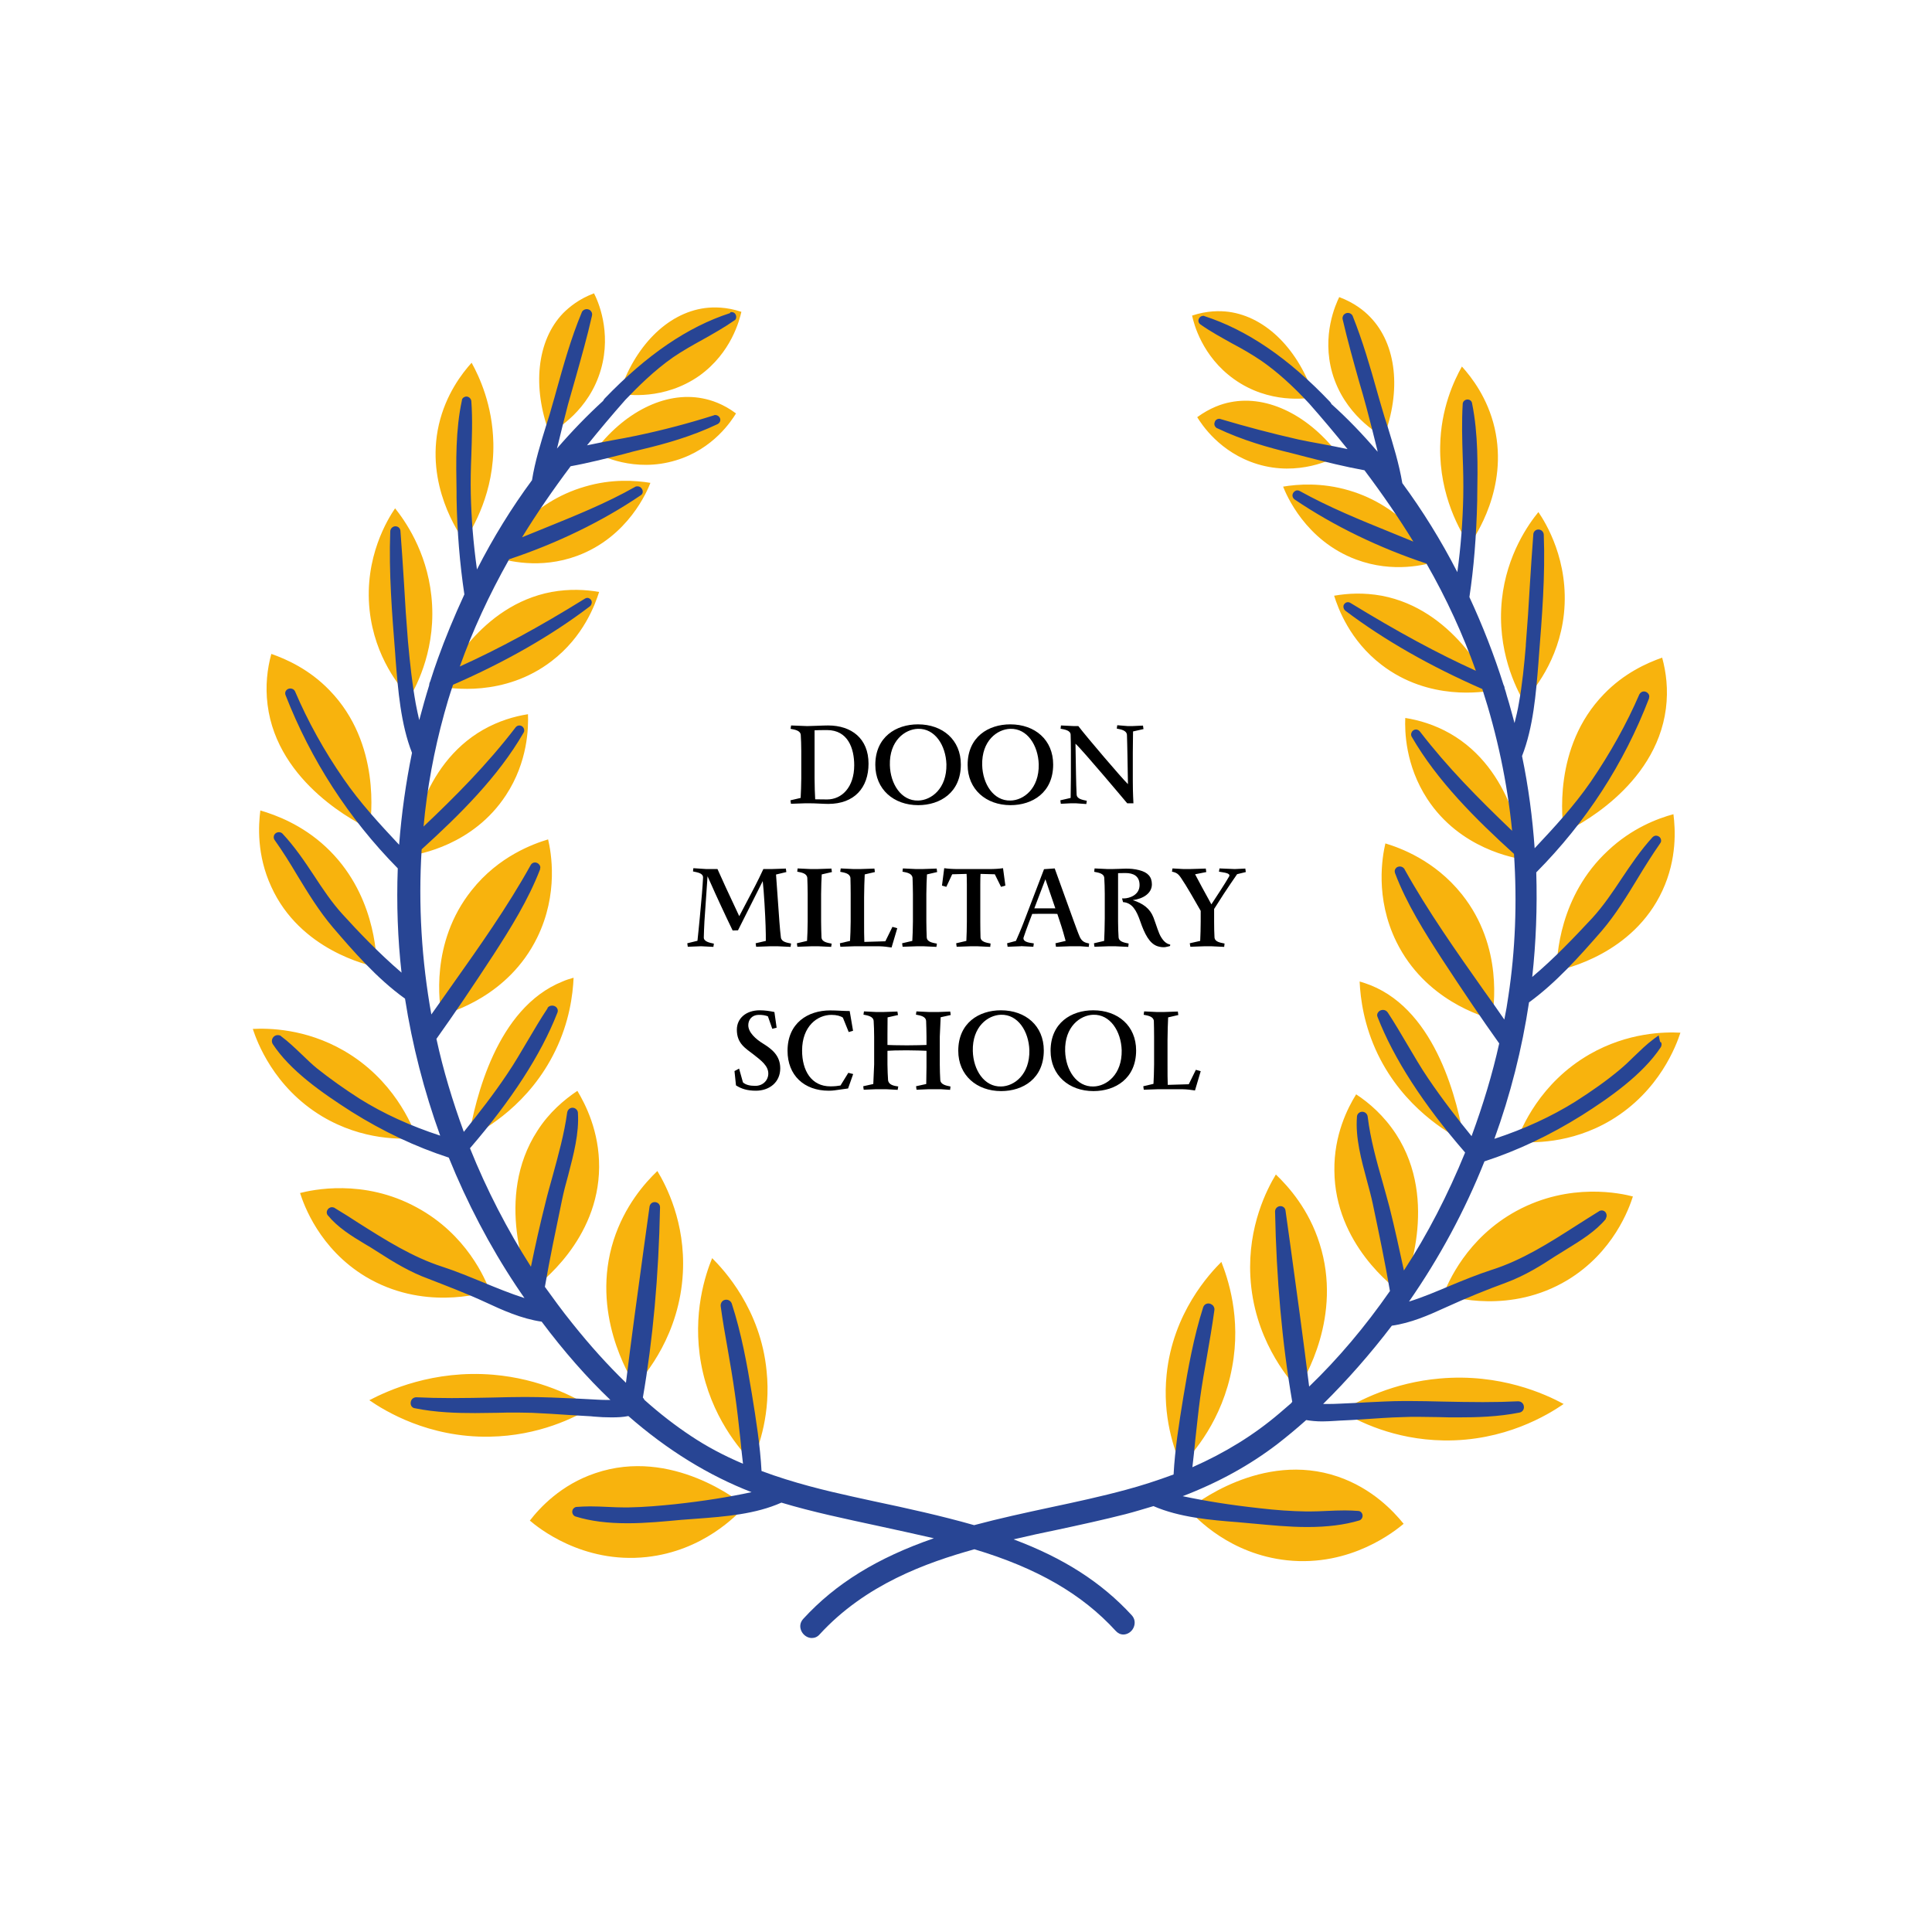 <svg xmlns="http://www.w3.org/2000/svg" xmlns:xlink="http://www.w3.org/1999/xlink" width="500" zoomAndPan="magnify" viewBox="0 0 375 375" height="500" preserveAspectRatio="xMidYMid meet" version="1.0"><defs><g/><clipPath id="75c1b169e8"><path d="M 49.07 56.934 L 326.168 56.934 L 326.168 303.055 L 49.07 303.055 Z M 49.07 56.934 " clip-rule="nonzero"/></clipPath><clipPath id="2b145f2fab"><path d="M 52.719 60 L 322.625 60 L 322.625 317.934 L 52.719 317.934 Z M 52.719 60 " clip-rule="nonzero"/></clipPath></defs><g clip-path="url(#75c1b169e8)"><path fill="#f8b30d" d="M 237.066 244.934 C 234.828 247.172 227.637 254.82 226.438 266.836 C 225.605 274.957 227.898 281.355 229.254 284.477 C 231.543 282.137 237.277 275.684 239.152 265.383 C 240.977 255.703 238.266 248.004 237.066 244.934 Z M 259.68 286.609 C 244.883 281.562 231.648 292.18 230.66 292.961 C 232.168 294.676 238.734 301.648 249.781 302.848 C 262.285 304.199 270.938 297.016 272.445 295.77 C 270.465 293.324 266.352 288.902 259.68 286.609 Z M 279.48 267.566 C 270.414 268.348 263.746 271.832 260.359 273.914 C 263.539 275.84 270.574 279.43 280.16 279.586 C 292.039 279.797 300.48 274.594 303.504 272.512 C 299.957 270.586 291.152 266.527 279.48 267.566 Z M 247.645 227.969 C 245.977 230.727 242.176 237.961 242.695 247.742 C 243.32 259.66 249.887 267.41 251.918 269.648 C 253.168 267.672 260.621 255.496 256.137 241.395 C 254.055 234.734 250.094 230.312 247.645 227.969 Z M 294.332 235.047 C 284.691 240.301 281.043 248.992 280.16 251.281 C 281.93 251.855 293.238 255.078 304.23 248.473 C 313.191 243.059 316.215 234.527 316.945 232.234 C 314.758 231.664 304.754 229.375 294.332 235.047 Z M 272.031 250.969 C 272.863 248.992 279.43 233.172 270.988 220.164 C 268.645 216.574 265.777 214.078 263.227 212.41 C 261.609 215.012 258.898 220.27 259.004 227.242 C 259.109 241.445 270.574 249.98 272.031 250.969 Z M 308.504 204.656 C 298.863 210.227 295.27 219.02 294.332 221.621 C 297.094 221.828 304.805 222.141 312.727 217.406 C 322.156 211.734 325.387 202.836 326.168 200.445 C 323.199 200.289 316.008 200.34 308.504 204.656 Z M 266.039 191.234 C 265.363 190.973 264.633 190.715 263.902 190.504 C 264.059 193.887 264.734 199.039 267.445 204.656 C 272.445 214.961 280.992 219.902 284.223 221.57 C 282.973 214.078 278.91 196.387 266.039 191.234 Z M 302.148 188.422 C 303.812 188.059 316.996 185.145 322.676 172.867 C 325.543 166.672 325.176 160.898 324.812 158.035 C 321.738 158.867 316.738 160.742 312.102 165.113 C 302.617 173.906 302.148 185.82 302.148 188.422 Z M 283.754 173.594 C 278.438 166.934 271.664 164.543 268.902 163.707 C 268.332 166.152 266.82 174.219 271.039 182.805 C 276.617 194.148 287.816 197.32 289.59 197.789 C 289.902 195.762 291.883 183.793 283.754 173.594 Z M 303.555 161.574 C 305.484 160.688 321.375 152.883 323.352 137.535 C 323.824 133.84 323.406 130.512 322.625 127.648 C 319.656 128.688 315.227 130.668 311.316 134.727 C 301.316 145.027 303.242 159.441 303.555 161.574 Z M 281.461 142.375 C 278.438 140.656 275.418 139.773 272.762 139.355 C 272.656 141.906 272.762 148.516 277.031 155.07 C 283.391 164.801 294.02 166.57 295.789 166.828 C 295.531 164.438 293.652 149.348 281.461 142.375 Z M 268.176 129.055 C 277.398 136.129 287.977 134.309 289.746 133.996 C 288.703 131.863 281.984 118.23 268.176 115.629 C 264.734 115.004 261.609 115.16 258.953 115.629 C 259.734 118.074 261.977 124.32 268.176 129.055 Z M 303.555 119.168 C 304.648 108.867 299.957 101.371 298.602 99.395 C 296.73 101.684 292.457 107.617 291.52 116.355 C 290.477 126.297 294.332 133.684 295.738 136.129 C 297.512 134.207 302.562 128.324 303.555 119.168 Z M 249.051 94.453 C 249.625 95.906 253.324 104.91 263.227 108.605 C 270.465 111.309 276.875 109.594 278.961 108.918 C 277.656 106.68 272.344 98.25 261.816 95.18 C 256.504 93.617 251.867 93.984 249.051 94.453 Z M 290.113 83.109 C 288.758 77.23 285.629 73.223 283.754 71.141 C 282.242 73.848 279.637 79.309 279.535 86.699 C 279.379 96.324 283.492 103.246 285.211 105.793 C 286.309 104.129 292.77 94.816 290.113 83.109 Z M 238.84 78.062 C 237.172 78.371 234.879 79.152 232.379 80.973 C 233.211 82.328 236.754 87.844 244.051 90.082 C 252.074 92.527 258.691 89.094 259.941 88.414 C 254.262 80.816 246.188 76.605 238.84 78.062 Z M 268.594 84.828 C 271.98 75.926 271.145 66.875 265.934 61.516 C 264.789 60.316 262.859 58.758 259.941 57.664 C 259.266 59.07 256.504 65.055 258.59 72.391 C 260.934 80.453 267.395 84.148 268.594 84.828 Z M 239.516 73.586 C 246.344 78.477 253.688 77.332 255.094 77.125 C 252.18 68.07 245.875 61.516 238.473 60.523 C 236.809 60.316 234.359 60.266 231.387 61.254 C 231.699 62.762 233.316 69.164 239.516 73.586 Z M 138.227 244.203 C 136.973 247.273 134.316 254.977 136.086 264.707 C 137.965 274.957 143.695 281.461 145.988 283.801 C 147.344 280.68 149.637 274.277 148.801 266.164 C 147.656 254.09 140.465 246.441 138.227 244.203 Z M 115.559 285.938 C 108.891 288.172 104.77 292.648 102.844 295.145 C 104.305 296.395 113.004 303.574 125.508 302.219 C 136.504 301.027 143.07 294.051 144.633 292.336 C 143.59 291.449 130.41 280.887 115.559 285.938 Z M 95.758 266.836 C 84.086 265.852 75.281 269.91 71.684 271.781 C 74.707 273.863 83.148 279.066 95.027 278.859 C 104.617 278.703 111.652 275.113 114.828 273.188 C 111.496 271.105 104.824 267.617 95.758 266.836 Z M 119.102 240.719 C 114.621 254.82 122.07 266.996 123.32 268.973 C 125.352 266.785 131.918 258.98 132.543 247.066 C 133.066 237.285 129.262 230.051 127.594 227.293 C 125.145 229.633 121.238 234.059 119.102 240.719 Z M 95.082 250.605 C 94.195 248.262 90.598 239.625 80.91 234.371 C 70.539 228.699 60.48 230.988 58.242 231.562 C 58.973 233.848 61.992 242.383 70.957 247.793 C 82 254.402 93.258 251.125 95.082 250.605 Z M 116.289 226.566 C 116.34 219.594 113.629 214.336 112.066 211.734 C 109.516 213.453 106.594 215.898 104.305 219.488 C 95.863 232.496 102.426 248.316 103.262 250.293 C 104.668 249.254 116.184 240.719 116.289 226.566 Z M 80.91 220.895 C 79.969 218.344 76.375 209.496 66.734 203.93 C 59.23 199.609 52.043 199.559 49.07 199.715 C 49.852 202.109 53.082 211.008 62.516 216.68 C 70.434 221.414 78.148 221.152 80.91 220.895 Z M 107.793 203.93 C 110.504 198.363 111.18 193.16 111.336 189.777 C 110.609 189.984 109.879 190.195 109.199 190.504 C 96.332 195.656 92.266 213.348 90.965 220.84 C 94.246 219.176 102.793 214.285 107.793 203.93 Z M 73.145 187.695 C 73.094 185.145 72.676 173.176 63.242 164.383 C 58.605 160.066 53.555 158.195 50.531 157.309 C 50.168 160.168 49.801 165.945 52.664 172.137 C 58.242 184.418 71.477 187.383 73.145 187.695 Z M 104.25 182.023 C 108.473 173.438 106.961 165.371 106.387 162.926 C 103.625 163.762 96.801 166.152 91.539 172.812 C 83.406 183.012 85.336 195.031 85.703 197.008 C 87.473 196.543 98.676 193.367 104.25 182.023 Z M 71.738 160.848 C 72.051 158.766 73.977 144.301 63.973 133.996 C 60.066 129.938 55.637 127.961 52.664 126.922 C 51.883 129.781 51.469 133.113 51.938 136.809 C 53.863 152.156 69.758 159.961 71.738 160.848 Z M 98.207 154.34 C 102.48 147.836 102.582 141.176 102.48 138.629 C 99.82 139.043 96.801 139.93 93.777 141.645 C 81.586 148.617 79.711 163.707 79.449 166.102 C 81.273 165.844 91.852 164.07 98.207 154.34 Z M 107.066 114.898 C 93.203 117.5 86.484 131.137 85.492 133.27 C 87.266 133.582 97.844 135.402 107.066 128.324 C 113.266 123.59 115.504 117.348 116.289 114.898 C 113.684 114.434 110.504 114.277 107.066 114.898 Z M 79.5 135.402 C 80.961 132.957 84.816 125.516 83.723 115.629 C 82.785 106.887 78.512 100.957 76.688 98.664 C 75.332 100.645 70.641 108.137 71.738 118.438 C 72.727 127.648 77.73 133.527 79.5 135.402 Z M 112.066 107.875 C 121.965 104.184 125.668 95.234 126.242 93.723 C 123.426 93.254 118.789 92.891 113.527 94.453 C 102.898 97.523 97.633 105.898 96.281 108.188 C 98.363 108.812 104.77 110.582 112.066 107.875 Z M 95.758 85.969 C 95.602 78.633 93.047 73.117 91.539 70.41 C 89.66 72.492 86.535 76.551 85.18 82.434 C 82.523 94.086 88.984 103.453 90.133 105.066 C 91.797 102.465 95.965 95.543 95.758 85.969 Z M 131.191 89.352 C 138.484 87.168 142.027 81.598 142.859 80.246 C 140.359 78.371 138.016 77.645 136.402 77.332 C 129.055 75.875 120.977 80.09 115.297 87.738 C 116.547 88.414 123.164 91.797 131.191 89.352 Z M 116.652 71.66 C 118.734 64.324 116.027 58.34 115.297 56.934 C 112.379 58.027 110.504 59.59 109.305 60.785 C 104.145 66.145 103.312 75.25 106.648 84.098 C 107.898 83.418 114.359 79.727 116.652 71.66 Z M 120.195 76.395 C 123.113 67.344 129.418 60.785 136.816 59.797 C 138.484 59.59 140.934 59.539 143.902 60.523 C 143.539 62.086 141.977 68.438 135.773 72.91 C 128.898 77.75 121.551 76.656 120.195 76.395 " fill-opacity="1" fill-rule="nonzero"/></g><g clip-path="url(#2b145f2fab)"><path fill="#284594" d="M 285.734 78.32 C 286.934 84.254 286.828 90.496 286.727 96.535 L 286.727 97.105 M 286.727 97.105 C 286.566 104.184 286.047 110.324 285.211 115.891 C 287.766 121.402 290.008 127.129 291.828 132.906 C 291.934 133.113 292.039 133.32 292.039 133.582 C 292.195 134.047 292.352 134.52 292.457 134.984 C 292.609 135.508 292.77 136.027 292.926 136.547 C 293.289 137.793 293.602 139.043 293.969 140.344 C 294.281 139.094 294.59 137.848 294.801 136.547 C 295.477 132.852 295.844 129.055 296.156 125.359 L 296.156 125.152 C 296.469 121.352 296.73 117.398 296.938 113.652 C 297.145 110.426 297.355 107.043 297.613 103.766 C 297.613 103.191 298.082 102.777 298.602 102.777 C 299.176 102.777 299.645 103.246 299.645 103.82 C 299.957 111.727 299.281 119.949 298.711 127.234 L 298.602 128.742 C 298.137 134.57 297.613 141.176 295.426 146.746 C 296.676 152.73 297.457 158.766 297.875 164.645 C 301.68 160.586 305.535 156.422 308.766 151.738 C 312.566 146.172 315.746 140.449 318.195 134.777 C 318.402 134.414 318.719 134.207 319.082 134.207 C 319.395 134.207 319.707 134.363 319.914 134.621 C 320.125 134.883 320.176 135.141 320.074 135.453 L 320.074 135.559 C 315.227 148.203 307.879 159.547 298.188 169.328 C 298.395 176.195 298.137 182.961 297.406 189.621 C 301.625 186.082 305.484 182.023 309.078 178.172 C 311.215 175.832 313.039 173.125 314.758 170.523 C 316.578 167.82 318.457 165.008 320.75 162.512 C 320.957 162.305 321.219 162.199 321.426 162.199 C 321.789 162.199 322.156 162.406 322.312 162.719 C 322.469 163.031 322.469 163.398 322.262 163.656 C 320.699 165.895 319.238 168.234 317.883 170.473 C 315.797 173.906 313.609 177.496 310.902 180.672 C 306.418 185.82 301.992 190.766 296.781 194.562 C 295.426 203.566 293.184 212.461 290.059 221.047 C 295.895 219.125 301 216.781 305.691 213.871 C 308.973 211.789 311.84 209.758 314.391 207.625 C 315.328 206.844 316.27 205.957 317.152 205.074 C 318.352 203.93 319.551 202.734 320.957 201.691 L 321.945 200.965 L 322.207 202.16 C 322.207 202.16 322.262 202.211 322.262 202.266 C 322.418 202.16 322.676 202.684 322.363 203.254 C 318.82 208.613 312.309 213.141 307.047 216.473 C 300.898 220.32 294.539 223.34 288.133 225.422 C 284.328 234.992 279.379 244.152 273.488 252.633 C 276.199 251.801 278.855 250.656 281.461 249.562 C 284.066 248.473 286.777 247.379 289.484 246.492 C 295.426 244.621 300.793 241.188 306.004 237.855 C 307.41 236.973 308.922 235.984 310.379 235.098 L 310.434 235.047 C 310.586 234.992 310.746 234.941 310.902 234.941 C 311.266 234.941 311.578 235.148 311.734 235.465 C 311.891 235.773 311.891 236.191 311.684 236.504 L 311.684 236.609 C 309.703 239 306.836 240.77 304.129 242.434 C 303.293 242.957 302.512 243.422 301.781 243.891 C 299.336 245.504 296.051 247.586 292.246 248.992 C 288.547 250.344 284.797 251.855 280.473 253.828 C 277.293 255.285 273.852 256.797 270.156 257.316 C 265.988 262.781 261.504 267.879 256.816 272.512 C 257.18 272.512 257.492 272.512 257.855 272.512 C 259.266 272.512 260.723 272.406 262.129 272.355 C 262.547 272.355 262.965 272.301 263.383 272.301 L 265.102 272.199 C 267.551 272.094 270.051 271.938 272.5 271.938 C 272.863 271.938 273.227 271.938 273.594 271.938 C 275.676 271.938 277.867 271.992 279.953 272.043 C 282.555 272.094 285.211 272.148 287.816 272.148 C 290.371 272.148 292.609 272.094 294.645 271.992 C 295.27 271.992 295.738 272.406 295.789 273.031 C 295.844 273.602 295.477 274.07 294.957 274.176 C 290.789 275.008 286.621 275.113 283.078 275.113 C 281.773 275.113 280.473 275.113 279.168 275.059 C 277.867 275.059 276.562 275.008 275.312 275.008 C 274.168 275.008 273.176 275.008 272.289 275.059 C 269.738 275.113 267.184 275.32 264.684 275.477 C 263.172 275.578 261.609 275.684 260.098 275.734 L 259.215 275.789 C 258.379 275.84 257.492 275.895 256.66 275.895 C 255.461 275.895 254.469 275.789 253.531 275.633 C 251.605 277.352 249.781 278.859 247.906 280.316 C 242.59 284.375 236.598 287.703 229.562 290.41 C 233.992 291.348 238.789 292.125 244.52 292.75 C 247.594 293.113 250.562 293.324 253.637 293.375 C 253.793 293.375 254.004 293.375 254.16 293.375 C 255.254 293.375 256.398 293.324 257.547 293.27 C 258.691 293.219 259.891 293.168 261.035 293.168 C 261.977 293.168 262.809 293.219 263.59 293.27 C 264.059 293.27 264.422 293.637 264.473 294.105 C 264.527 294.57 264.215 295.043 263.746 295.145 C 260.934 295.977 257.648 296.395 253.742 296.395 C 250.145 296.395 246.605 296.031 243.164 295.715 L 243.109 295.715 C 242.176 295.613 241.289 295.562 240.297 295.457 C 234.93 295.043 228.887 294.52 223.887 292.336 C 222.113 292.855 220.289 293.426 218.469 293.895 C 214.191 294.988 209.66 295.977 205.285 296.914 C 202.469 297.488 199.602 298.109 196.738 298.789 C 206.484 302.43 213.828 307.164 219.664 313.512 C 220.289 314.188 220.395 315.074 220.031 315.906 C 219.664 316.738 218.832 317.258 218.051 317.258 C 217.477 317.258 216.953 317 216.539 316.531 C 210.023 309.402 201.273 304.355 189.133 300.711 C 179.805 303.312 167.977 307.531 159.066 317.258 C 158.648 317.727 158.129 317.938 157.555 317.938 C 156.723 317.938 155.887 317.363 155.523 316.531 C 155.16 315.699 155.312 314.863 155.941 314.188 C 162.191 307.375 170.27 302.379 181.262 298.578 C 177.668 297.746 174.02 296.965 170.477 296.188 C 164.223 294.832 157.711 293.48 151.668 291.66 C 146.664 293.895 140.828 294.363 135.203 294.781 C 134.266 294.832 133.324 294.938 132.441 294.988 L 132.387 294.988 C 128.949 295.301 125.406 295.664 121.812 295.664 C 117.902 295.664 114.621 295.25 111.754 294.363 C 111.336 294.262 111.023 293.793 111.078 293.324 C 111.129 292.855 111.547 292.492 111.961 292.492 C 112.742 292.441 113.578 292.387 114.516 292.387 C 115.664 292.387 116.863 292.441 117.953 292.492 C 119.051 292.543 120.25 292.594 121.34 292.594 C 121.496 292.594 121.707 292.594 121.863 292.594 C 125.145 292.543 128.43 292.23 130.98 291.969 C 136.711 291.348 141.504 290.566 145.883 289.629 C 137.547 286.402 129.52 281.461 121.965 274.852 C 120.977 275.059 119.934 275.113 118.684 275.113 C 117.539 275.113 116.391 275.059 115.246 274.957 L 114.723 274.902 C 113.266 274.801 111.805 274.75 110.398 274.645 C 108.055 274.488 105.66 274.332 103.262 274.227 C 102.375 274.227 101.492 274.176 100.449 274.176 C 99.094 274.176 97.738 274.176 96.332 274.227 C 94.977 274.227 93.57 274.277 92.215 274.277 C 88.773 274.277 84.66 274.176 80.543 273.344 C 80.023 273.293 79.656 272.82 79.711 272.25 C 79.762 271.625 80.23 271.211 80.805 271.211 C 82.891 271.312 85.129 271.367 87.684 271.367 C 90.289 271.367 92.996 271.312 95.551 271.262 C 97.633 271.211 99.77 271.156 101.906 271.156 C 105.293 271.156 108.73 271.312 112.066 271.469 C 112.742 271.52 113.422 271.52 114.098 271.574 C 115.297 271.625 116.496 271.73 117.695 271.73 C 117.953 271.73 118.215 271.73 118.477 271.73 C 113.941 267.41 109.461 262.312 105.137 256.535 C 101.176 255.965 97.426 254.246 94.402 252.84 C 90.598 251.074 86.742 249.617 83.148 248.211 C 79.711 246.961 76.637 245.141 73.094 242.852 C 72.363 242.383 71.633 241.914 70.801 241.445 C 68.195 239.887 65.539 238.219 63.66 235.93 C 63.402 235.672 63.348 235.254 63.504 234.941 C 63.66 234.578 64.023 234.316 64.441 234.316 C 64.598 234.316 64.758 234.371 64.914 234.422 L 64.965 234.473 C 66.527 235.41 68.09 236.398 69.602 237.387 C 74.707 240.613 80.023 243.996 85.859 245.871 C 88.566 246.754 91.172 247.844 93.727 248.887 C 96.383 249.98 99.043 251.074 101.801 251.957 C 101.23 251.176 100.707 250.344 100.133 249.512 C 95.027 241.812 90.652 233.434 87.109 224.691 C 80.699 222.609 74.395 219.645 68.246 215.793 C 62.305 211.996 56.312 207.781 52.926 202.629 C 52.719 202.266 52.719 201.848 52.926 201.484 C 53.137 201.121 53.5 200.91 53.918 200.91 C 54.074 200.91 54.281 200.965 54.438 201.016 L 54.543 201.121 C 55.949 202.16 57.25 203.41 58.504 204.605 C 59.492 205.543 60.48 206.531 61.578 207.414 C 64.078 209.395 66.84 211.371 69.859 213.297 C 74.445 216.156 79.555 218.5 85.441 220.426 C 82.316 211.789 80.02 202.836 78.613 193.836 C 73.094 189.883 68.402 184.418 64.648 180.047 C 61.941 176.871 59.754 173.281 57.668 169.848 C 56.312 167.559 54.855 165.219 53.293 163.031 C 53.082 162.719 53.082 162.355 53.238 162.043 C 53.398 161.73 53.762 161.523 54.125 161.523 C 54.387 161.523 54.645 161.625 54.805 161.781 C 57.199 164.332 59.129 167.195 60.953 169.953 C 62.617 172.504 64.391 175.156 66.473 177.445 C 69.496 180.773 73.457 184.938 77.938 188.789 C 77.207 182.336 76.949 175.52 77.207 168.547 C 67.621 158.816 60.328 147.473 55.43 134.934 C 55.324 134.672 55.324 134.363 55.48 134.102 C 55.688 133.789 56 133.633 56.367 133.633 C 56.73 133.633 57.094 133.84 57.25 134.152 C 59.754 140.031 62.934 145.758 66.684 151.168 C 69.859 155.801 73.719 159.961 77.469 163.969 C 77.938 157.934 78.773 151.949 79.969 146.121 C 77.781 140.555 77.262 133.945 76.793 128.117 L 76.688 126.609 C 76.113 119.324 75.438 111.051 75.75 103.141 C 75.75 102.621 76.219 102.152 76.742 102.152 C 77.312 102.152 77.73 102.57 77.73 103.141 C 77.988 106.422 78.199 109.801 78.406 113.027 C 78.613 116.828 78.875 120.73 79.188 124.527 C 79.605 129.055 80.02 132.801 80.699 136.598 C 80.91 137.641 81.117 138.73 81.375 139.773 C 82 137.43 82.625 135.191 83.305 133.008 C 83.305 132.801 83.355 132.539 83.516 132.227 C 83.98 130.77 84.449 129.316 85.023 127.754 C 86.43 123.852 88.098 119.793 90.133 115.371 C 89.246 109.438 88.723 103.141 88.617 96.586 L 88.617 95.441 C 88.516 89.559 88.41 83.473 89.66 77.695 L 89.66 77.594 C 89.766 77.23 90.133 76.969 90.547 76.969 C 91.016 76.969 91.434 77.387 91.484 77.852 C 91.746 81.391 91.59 84.98 91.484 88.469 C 91.379 90.914 91.328 93.41 91.379 95.855 C 91.484 100.539 91.852 105.328 92.578 110.531 C 95.707 104.391 99.301 98.562 103.262 93.203 C 103.836 89.559 104.98 85.918 106.074 82.379 C 106.492 81.078 106.91 79.727 107.273 78.371 C 107.484 77.594 107.742 76.812 107.949 75.98 C 109.355 70.934 110.816 65.676 112.902 60.68 C 113.004 60.316 113.422 60.004 113.891 60.004 C 114.203 60.004 114.566 60.16 114.723 60.422 C 114.934 60.68 114.984 60.996 114.883 61.359 C 113.996 65.312 112.848 69.32 111.754 73.223 C 111.234 74.992 110.762 76.762 110.242 78.531 C 109.566 81.133 108.891 83.836 108.266 86.438 C 108.211 86.648 108.156 86.855 108.105 87.062 C 110.922 83.785 113.941 80.664 117.07 77.801 C 117.121 77.695 117.227 77.488 117.383 77.332 C 125.562 68.852 133.48 63.441 141.664 60.785 L 141.82 60.578 L 142.027 60.578 C 142.34 60.578 142.602 60.734 142.758 60.996 C 142.914 61.254 142.965 61.617 142.809 61.93 L 142.703 62.086 L 142.547 62.191 C 140.621 63.543 138.484 64.742 136.453 65.887 C 134.473 66.977 132.441 68.121 130.617 69.371 C 126.969 71.922 123.789 75.094 121.395 77.594 C 118.734 80.609 116.289 83.527 113.941 86.438 C 115.609 86.074 117.277 85.762 118.895 85.449 C 120.402 85.191 122.02 84.879 123.527 84.566 C 128.738 83.473 133.641 82.172 138.59 80.609 L 138.691 80.559 L 138.848 80.559 C 139.266 80.559 139.684 80.871 139.789 81.289 C 139.891 81.703 139.684 82.117 139.266 82.328 C 134.367 84.668 129.211 86.129 124.832 87.168 C 123.527 87.48 122.227 87.793 120.977 88.156 C 117.645 88.988 114.203 89.875 110.762 90.496 C 107.324 95.078 104.145 99.707 101.332 104.285 C 102.738 103.711 104.145 103.141 105.555 102.57 C 111.441 100.176 117.59 97.73 123.27 94.504 C 123.426 94.398 123.582 94.398 123.738 94.398 C 124.207 94.398 124.57 94.711 124.727 95.18 C 124.832 95.598 124.676 95.961 124.312 96.168 C 116.863 101.215 108.055 105.484 98.832 108.551 C 94.871 115.578 91.746 122.395 89.246 129.367 C 96.957 125.879 104.719 121.664 113.527 116.199 C 113.684 116.098 113.84 116.047 113.996 116.047 C 114.359 116.047 114.723 116.305 114.828 116.672 C 114.934 117.035 114.777 117.5 114.465 117.711 C 107.012 123.383 98.102 128.48 87.941 132.906 C 87.211 135.039 86.691 136.809 86.223 138.523 C 84.242 145.707 82.887 153.039 82.211 160.43 C 88.254 154.707 94.508 148.461 100.082 141.176 C 100.238 140.969 100.5 140.812 100.812 140.812 C 101.176 140.812 101.492 141.023 101.645 141.332 C 101.801 141.645 101.801 142.012 101.594 142.27 C 96.695 150.754 89.246 158.141 81.844 164.852 C 81.168 175.676 81.844 186.445 83.723 196.906 C 85.078 194.98 86.43 193.105 87.734 191.234 C 92.996 183.793 98.469 176.094 103 167.922 C 103.156 167.609 103.469 167.402 103.836 167.402 C 104.145 167.402 104.461 167.559 104.668 167.82 C 104.879 168.078 104.93 168.34 104.824 168.652 L 104.824 168.754 C 102.531 174.688 99.094 180.203 95.758 185.355 C 91.746 191.496 88.309 196.594 84.711 201.641 C 86.012 207.676 87.836 213.711 90.027 219.695 C 92.945 216.055 95.809 212.41 98.414 208.508 C 99.875 206.375 101.176 204.086 102.48 201.902 C 103.68 199.871 104.93 197.738 106.285 195.707 L 106.285 195.605 C 106.492 195.344 106.805 195.188 107.168 195.188 C 107.535 195.188 107.898 195.344 108.105 195.656 C 108.316 195.969 108.316 196.332 108.156 196.645 C 104.98 204.762 99.25 213.555 91.223 222.871 C 94.457 230.934 98.469 238.688 103.055 245.871 C 103.887 241.812 104.824 237.594 105.867 233.484 C 106.285 231.715 106.805 229.945 107.273 228.23 C 108.367 224.223 109.516 220.113 110.086 215.949 C 110.191 215.379 110.609 215.012 111.129 215.012 C 111.652 215.012 112.117 215.43 112.172 215.949 L 112.172 216 C 112.434 219.957 111.336 224.066 110.297 228.074 C 109.828 229.738 109.41 231.352 109.098 232.863 C 107.848 238.895 106.699 244.309 105.762 249.773 C 107.223 251.801 109.098 254.402 111.078 256.848 C 114.566 261.219 118.008 265.016 121.496 268.398 C 122.539 259.867 123.738 251.176 124.887 242.797 C 125.301 239.938 125.668 237.023 126.082 234.164 C 126.188 233.641 126.605 233.328 127.074 233.328 C 127.648 233.328 128.113 233.746 128.113 234.316 C 127.855 247.691 126.707 260.125 124.781 271.262 C 124.887 271.367 124.988 271.52 125.094 271.73 C 128.062 274.383 131.086 276.723 134.16 278.754 C 137.129 280.73 140.414 282.5 144.215 284.113 C 144.008 282.449 143.852 280.836 143.695 279.223 C 143.383 276.359 143.07 273.449 142.652 270.586 C 142.234 267.566 141.715 264.551 141.195 261.582 C 140.723 258.98 140.258 256.277 139.891 253.57 C 139.84 253.207 139.941 252.895 140.152 252.633 C 140.359 252.375 140.672 252.27 140.984 252.27 C 141.453 252.27 141.871 252.582 142.027 253 C 143.902 258.773 145 264.809 145.934 270.531 C 146.77 275.633 147.551 280.68 147.812 285.52 C 154.062 287.859 160.422 289.367 165.371 290.461 C 166.777 290.773 168.184 291.086 169.641 291.398 C 176.051 292.75 182.668 294.207 189.078 296.031 C 193.926 294.73 198.977 293.637 203.824 292.594 C 208.723 291.555 213.777 290.461 218.57 289.16 C 221.488 288.379 224.562 287.391 227.793 286.195 C 228.055 281.305 228.836 276.359 229.668 271.262 C 230.605 265.59 231.699 259.504 233.523 253.777 C 233.68 253.309 234.047 253 234.566 253 C 234.879 253 235.191 253.156 235.453 253.414 C 235.66 253.676 235.766 253.984 235.711 254.301 C 235.297 257.316 234.773 260.387 234.254 263.352 C 233.785 265.953 233.316 268.66 232.949 271.312 C 232.586 273.969 232.324 276.723 232.016 279.379 C 231.859 281.148 231.648 282.969 231.441 284.789 C 237.797 281.98 243.371 278.547 248.32 274.332 C 249.051 273.707 249.832 273.031 250.617 272.355 C 250.668 272.25 250.773 272.148 250.824 272.094 C 248.844 260.594 247.75 248.16 247.488 235.148 C 247.488 234.578 247.957 234.109 248.531 234.109 C 249.051 234.109 249.469 234.473 249.52 234.992 L 250.406 241.34 C 251.656 250.445 252.961 259.867 254.105 269.129 C 259.734 263.715 264.996 257.473 269.738 250.656 L 269.789 250.605 C 268.852 245.09 267.707 239.625 266.453 233.641 C 266.145 232.184 265.727 230.676 265.309 229.113 C 264.215 225.055 263.066 220.84 263.383 216.781 L 263.383 216.73 C 263.434 216.156 263.902 215.793 264.422 215.793 C 264.945 215.793 265.414 216.211 265.465 216.73 C 265.988 221.047 267.184 225.367 268.383 229.531 C 268.801 231.09 269.27 232.652 269.684 234.266 C 270.727 238.375 271.613 242.539 272.5 246.598 C 277.086 239.574 281.043 231.871 284.379 223.703 C 276.199 214.285 270.52 205.438 267.395 197.426 C 267.238 197.113 267.289 196.75 267.496 196.488 C 267.707 196.18 268.07 196.02 268.434 196.02 C 268.852 196.02 269.164 196.23 269.375 196.543 C 270.676 198.52 271.926 200.652 273.125 202.684 C 274.426 204.867 275.73 207.156 277.188 209.289 C 280.004 213.453 283.078 217.406 285.629 220.527 C 287.871 214.441 289.695 208.406 290.996 202.527 C 287.609 197.789 284.066 192.535 279.844 186.082 C 276.512 180.934 273.02 175.414 270.781 169.484 C 270.676 169.172 270.676 168.859 270.883 168.602 C 271.039 168.34 271.355 168.184 271.719 168.184 C 272.031 168.184 272.344 168.34 272.551 168.602 L 272.605 168.652 L 272.605 168.703 C 277.188 176.926 282.711 184.73 288.027 192.277 C 289.332 194.098 290.684 195.969 291.988 197.895 C 292.301 196.387 292.559 194.879 292.77 193.367 C 294.125 184.469 294.488 175.156 293.863 165.738 C 286.465 159.023 278.961 151.582 274.012 143 C 273.852 142.738 273.852 142.426 274.012 142.113 C 274.168 141.805 274.48 141.594 274.844 141.594 C 275.156 141.594 275.418 141.75 275.625 142.012 C 280.992 148.98 286.879 154.914 293.5 161.262 C 292.559 151.793 290.578 142.582 287.715 133.738 C 277.605 129.316 268.645 124.215 261.141 118.543 L 261.086 118.492 L 261.035 118.438 C 260.777 118.18 260.672 117.762 260.828 117.398 C 260.984 117.086 261.297 116.879 261.609 116.879 C 261.816 116.879 261.977 116.93 262.129 117.035 C 271.406 122.703 279.012 126.816 286.465 130.199 C 283.965 123.176 280.785 116.199 276.875 109.387 C 267.758 106.367 258.898 102.102 251.293 96.949 C 250.926 96.688 250.773 96.223 250.926 95.855 C 251.082 95.441 251.449 95.18 251.812 95.18 C 252.023 95.18 252.18 95.234 252.336 95.336 C 257.961 98.457 263.953 100.902 269.738 103.246 C 271.25 103.871 272.812 104.492 274.324 105.121 C 271.508 100.539 268.332 95.906 264.84 91.277 C 261.086 90.602 257.336 89.664 253.688 88.73 C 252.699 88.469 251.656 88.207 250.668 87.949 C 246.344 86.906 241.238 85.5 236.234 83.109 L 236.184 83.109 L 236.129 83.055 C 235.766 82.797 235.609 82.379 235.766 81.965 C 235.871 81.547 236.234 81.289 236.652 81.289 L 236.754 81.289 L 236.91 81.34 C 241.809 82.797 246.707 84.098 251.969 85.293 C 253.379 85.605 254.887 85.867 256.293 86.129 C 258.016 86.438 259.785 86.801 261.559 87.168 C 259.215 84.254 256.766 81.34 254.105 78.32 C 250.824 74.785 247.906 72.184 244.934 70.102 C 243.109 68.852 241.133 67.707 239.152 66.664 C 237.117 65.52 234.984 64.375 233.004 62.973 C 232.691 62.762 232.535 62.398 232.641 62.035 C 232.742 61.617 233.105 61.305 233.578 61.305 L 233.68 61.305 L 233.785 61.359 C 242.07 64.062 250.043 69.477 258.117 77.957 C 258.273 78.113 258.379 78.27 258.43 78.426 C 261.504 81.184 264.473 84.254 267.395 87.688 C 267.395 87.582 267.34 87.48 267.34 87.375 C 266.664 84.668 265.988 81.91 265.258 79.207 C 264.789 77.488 264.32 75.77 263.797 74.055 C 262.703 70.152 261.559 66.094 260.621 62.035 C 260.516 61.723 260.621 61.41 260.777 61.152 C 260.984 60.891 261.297 60.734 261.609 60.734 C 262.078 60.734 262.496 61.047 262.602 61.461 C 264.473 66.145 265.934 71.141 267.289 75.98 C 267.602 77.02 267.859 78.062 268.176 79.051 C 268.539 80.297 268.902 81.547 269.32 82.746 C 270.414 86.336 271.562 90.031 272.188 93.777 C 276.094 99.082 279.691 104.859 282.867 111.051 C 283.547 106.16 283.91 101.215 284.016 96.43 C 284.066 93.879 284.016 91.227 283.91 88.676 C 283.805 85.293 283.703 81.859 283.91 78.426 C 283.91 77.957 284.328 77.543 284.848 77.543 C 285.316 77.543 285.684 77.852 285.734 78.32 " fill-opacity="1" fill-rule="nonzero"/></g><g fill="#000000" fill-opacity="1"><g transform="translate(152.655, 155.917)"><g><path d="M 8.082 -15.105 C 6.996 -15.105 4.922 -14.984 4.027 -14.984 L 0.895 -15.105 L 0.797 -14.453 C 1.641 -14.285 2.68 -14.141 2.773 -13.27 C 2.824 -12.426 2.871 -11.242 2.871 -10.156 L 2.871 -4.801 C 2.871 -3.523 2.797 -2.098 2.75 -1.039 L 0.773 -0.578 L 0.867 0.098 L 3.691 0 L 4.367 0 C 5.672 0 7.191 0.121 8.105 0.121 C 13.172 0.121 15.926 -3.016 15.926 -7.695 C 15.926 -12.57 12.617 -15.105 8.082 -15.105 Z M 7.891 -0.746 C 6.996 -0.746 6.754 -0.773 5.574 -0.773 C 5.523 -1.664 5.453 -3.355 5.453 -4.801 L 5.453 -14.164 C 5.789 -14.188 6.754 -14.211 7.867 -14.211 C 11.941 -14.211 13.148 -10.641 13.148 -7.383 C 13.148 -3.113 10.738 -0.746 7.891 -0.746 Z M 7.891 -0.746 "/></g></g></g><g fill="#000000" fill-opacity="1"><g transform="translate(169.199, 155.917)"><g><path d="M 9.023 0.363 C 13.27 0.363 17.301 -2.074 17.301 -7.527 C 17.301 -12.305 13.777 -15.32 8.977 -15.32 C 4.73 -15.32 0.699 -12.883 0.699 -7.457 C 0.699 -2.703 4.27 0.363 9.023 0.363 Z M 3.523 -7.406 C 3.402 -12.137 6.441 -14.379 8.977 -14.453 C 12.281 -14.551 14.379 -11.242 14.5 -7.574 C 14.598 -2.848 11.559 -0.578 9.023 -0.531 C 5.719 -0.434 3.617 -3.766 3.523 -7.406 Z M 3.523 -7.406 "/></g></g></g><g fill="#000000" fill-opacity="1"><g transform="translate(187.118, 155.917)"><g><path d="M 9.023 0.363 C 13.27 0.363 17.301 -2.074 17.301 -7.527 C 17.301 -12.305 13.777 -15.32 8.977 -15.32 C 4.73 -15.32 0.699 -12.883 0.699 -7.457 C 0.699 -2.703 4.27 0.363 9.023 0.363 Z M 3.523 -7.406 C 3.402 -12.137 6.441 -14.379 8.977 -14.453 C 12.281 -14.551 14.379 -11.242 14.5 -7.574 C 14.598 -2.848 11.559 -0.578 9.023 -0.531 C 5.719 -0.434 3.617 -3.766 3.523 -7.406 Z M 3.523 -7.406 "/></g></g></g><g fill="#000000" fill-opacity="1"><g transform="translate(205.037, 155.917)"><g><path d="M 14.84 -9.82 C 14.84 -11.266 14.887 -12.836 14.887 -13.945 L 16.914 -14.402 L 16.816 -15.078 L 14.695 -14.984 L 13.875 -14.984 L 11.824 -15.152 L 11.727 -14.5 C 12.57 -14.332 13.609 -14.164 13.703 -13.293 C 13.73 -12.352 13.777 -10.906 13.801 -9.289 L 13.898 -3.715 C 12.762 -4.801 5.863 -12.883 4.27 -14.984 L 3.449 -14.984 L 0.895 -15.105 L 0.82 -14.477 C 1.641 -14.309 2.727 -14.164 2.773 -13.32 L 2.773 -13.27 C 2.797 -12.523 2.824 -11.387 2.824 -10.184 L 2.824 -5.188 C 2.824 -3.715 2.773 -2.148 2.773 -1.039 L 0.773 -0.578 L 0.867 0.098 L 2.848 0 L 3.766 0 L 5.816 0.145 L 5.91 -0.484 C 5.066 -0.676 4.004 -0.82 3.934 -1.688 C 3.883 -2.68 3.836 -4.223 3.812 -5.695 L 3.715 -11.559 C 4.996 -10.445 13.754 0 13.754 0 L 14.961 0 C 14.961 -0.312 14.84 -1.738 14.84 -4.488 Z M 14.84 -9.82 "/></g></g></g><g fill="#000000" fill-opacity="1"><g transform="translate(133.014, 183.667)"><g><path d="M 18.555 -1.715 C 18.457 -2.484 18.359 -3.547 18.266 -4.777 L 17.613 -13.922 L 19.617 -14.402 L 19.52 -15.078 L 16.695 -14.984 L 15.152 -14.984 C 15.008 -14.645 13.969 -12.426 12.617 -9.918 L 10.473 -5.84 L 8.613 -9.82 C 7.527 -12.086 6.73 -13.992 6.25 -14.984 L 4.102 -14.984 L 1.566 -15.152 L 1.496 -14.523 C 2.34 -14.332 3.473 -14.211 3.449 -13.32 C 3.426 -12.594 3.328 -11.484 3.234 -10.184 L 2.824 -5.645 C 2.68 -4.055 2.484 -2.219 2.363 -1.062 L 0.387 -0.578 L 0.484 0.098 L 3.016 0 L 3.09 0 L 5.453 0.121 L 5.551 -0.508 C 4.703 -0.676 3.57 -0.918 3.594 -1.715 C 3.617 -2.508 3.645 -3.617 3.715 -4.801 L 4.32 -13.582 L 5.141 -11.773 C 5.574 -10.738 7.961 -5.574 9.191 -3.062 L 10.23 -3.09 L 15.031 -12.645 C 15.25 -10.93 15.539 -5.766 15.586 -3.98 C 15.633 -2.75 15.633 -1.738 15.633 -1.039 L 13.656 -0.578 L 13.754 0.098 L 16.574 0 L 17.879 0 L 20.438 0.121 L 20.531 -0.531 C 19.688 -0.699 18.676 -0.844 18.555 -1.715 Z M 18.555 -1.715 "/></g></g></g><g fill="#000000" fill-opacity="1"><g transform="translate(153.9, 183.667)"><g><path d="M 5.551 -1.715 C 5.523 -2.535 5.477 -3.715 5.477 -4.801 L 5.477 -10.156 C 5.477 -11.531 5.551 -13.004 5.598 -13.945 L 7.574 -14.402 L 7.48 -15.078 L 4.656 -14.984 L 3.5 -14.984 L 0.918 -15.105 L 0.844 -14.477 C 1.688 -14.309 2.703 -14.164 2.797 -13.27 C 2.824 -12.449 2.871 -11.242 2.871 -10.156 L 2.871 -4.801 C 2.871 -3.379 2.797 -1.953 2.75 -1.039 L 0.773 -0.578 L 0.867 0.098 L 3.738 0 L 4.875 0 L 7.43 0.121 L 7.527 -0.508 C 6.684 -0.676 5.621 -0.82 5.551 -1.715 Z M 5.551 -1.715 "/></g></g></g><g fill="#000000" fill-opacity="1"><g transform="translate(162.244, 183.667)"><g><path d="M 10.977 -3.766 L 9.602 -0.965 L 5.523 -0.844 C 5.477 -1.688 5.477 -3.379 5.477 -4.801 L 5.477 -9.508 C 5.477 -11.074 5.551 -12.836 5.598 -13.945 L 7.574 -14.402 L 7.48 -15.078 L 4.656 -14.984 L 3.473 -14.984 L 0.941 -15.105 L 0.844 -14.453 C 1.688 -14.285 2.703 -14.141 2.824 -13.27 C 2.848 -12.402 2.871 -11.242 2.871 -10.156 L 2.871 -4.801 C 2.871 -3.426 2.797 -1.977 2.75 -1.039 L 0.773 -0.578 L 0.867 0.098 L 3.691 0 L 8.324 0 C 9.336 0.023 9.988 0.121 10.809 0.242 L 11.918 -3.5 Z M 10.977 -3.766 "/></g></g></g><g fill="#000000" fill-opacity="1"><g transform="translate(174.327, 183.667)"><g><path d="M 5.551 -1.715 C 5.523 -2.535 5.477 -3.715 5.477 -4.801 L 5.477 -10.156 C 5.477 -11.531 5.551 -13.004 5.598 -13.945 L 7.574 -14.402 L 7.48 -15.078 L 4.656 -14.984 L 3.5 -14.984 L 0.918 -15.105 L 0.844 -14.477 C 1.688 -14.309 2.703 -14.164 2.797 -13.27 C 2.824 -12.449 2.871 -11.242 2.871 -10.156 L 2.871 -4.801 C 2.871 -3.379 2.797 -1.953 2.75 -1.039 L 0.773 -0.578 L 0.867 0.098 L 3.738 0 L 4.875 0 L 7.43 0.121 L 7.527 -0.508 C 6.684 -0.676 5.621 -0.82 5.551 -1.715 Z M 5.551 -1.715 "/></g></g></g><g fill="#000000" fill-opacity="1"><g transform="translate(182.671, 183.667)"><g><path d="M 7.648 -14.043 L 10.422 -13.969 L 11.629 -11.531 L 12.473 -11.773 L 12.016 -15.152 C 11.387 -15.055 10.398 -14.984 9.434 -14.984 L 3.207 -14.984 C 2.242 -14.984 1.254 -15.055 0.602 -15.152 L 0.168 -11.773 L 1.012 -11.531 L 2.148 -13.969 L 4.945 -14.043 C 4.969 -13.824 4.996 -12.836 4.996 -11.969 L 4.996 -4.801 C 4.996 -3.523 4.945 -2.098 4.898 -1.039 L 2.918 -0.578 L 3.016 0.098 L 5.84 0 L 6.973 0 L 9.531 0.121 L 9.602 -0.531 C 8.758 -0.699 7.723 -0.844 7.648 -1.715 C 7.625 -2.559 7.602 -3.715 7.602 -4.801 L 7.602 -11.969 C 7.602 -12.836 7.625 -13.824 7.648 -14.043 Z M 7.648 -14.043 "/></g></g></g><g fill="#000000" fill-opacity="1"><g transform="translate(195.309, 183.667)"><g><path d="M 16.094 -0.531 C 15.25 -0.699 14.742 -0.895 14.309 -1.738 C 13.945 -2.559 13.559 -3.645 13.125 -4.824 L 9.41 -15.105 L 7.336 -14.961 L 3.402 -4.68 C 2.871 -3.281 2.27 -1.93 1.883 -1.039 L 0.168 -0.578 L 0.266 0.098 L 2.773 0 L 2.848 0 L 2.848 -0.023 L 5.262 0.098 L 5.355 -0.555 C 4.176 -0.699 3.234 -0.918 3.355 -1.664 C 3.617 -2.438 3.98 -3.5 4.391 -4.559 L 5.043 -6.273 C 5.332 -6.273 5.742 -6.297 6.371 -6.297 L 8.445 -6.297 C 9.168 -6.297 9.602 -6.297 9.918 -6.273 L 10.398 -4.824 C 10.93 -3.258 11.293 -1.906 11.531 -1.039 L 9.555 -0.578 L 9.652 0.098 L 12.473 0 L 14.355 0 L 16.02 0.121 Z M 8.492 -7.359 L 5.453 -7.359 L 7.602 -13.004 L 9.531 -7.359 Z M 8.492 -7.359 "/></g></g></g><g fill="#000000" fill-opacity="1"><g transform="translate(211.564, 183.667)"><g><path d="M 13.824 -1.738 C 13.293 -2.559 12.934 -3.98 12.328 -5.574 C 11.652 -7.336 10.277 -8.324 8.301 -8.953 C 10.328 -9.215 12.016 -10.277 12.016 -12.016 C 12.016 -13.488 11.219 -14.355 9.555 -14.766 C 7.648 -15.273 6.129 -14.984 4.223 -14.984 L 3.473 -14.984 L 0.895 -15.105 L 0.82 -14.453 C 1.664 -14.285 2.703 -14.141 2.773 -13.27 C 2.824 -12.426 2.871 -11.242 2.871 -10.156 L 2.871 -5.453 C 2.871 -3.836 2.797 -2.098 2.75 -1.039 L 0.773 -0.578 L 0.867 0.098 L 3.691 0 L 4.852 0 L 7.43 0.121 L 7.504 -0.531 C 6.684 -0.699 5.598 -0.867 5.551 -1.762 C 5.5 -2.582 5.453 -3.715 5.453 -4.801 L 5.453 -14.188 C 6.105 -14.188 6.441 -14.211 6.875 -14.211 C 8.445 -14.211 9.625 -13.633 9.625 -11.871 C 9.625 -9.891 7.574 -9.312 6.684 -9.289 L 6.227 -9.289 L 6.418 -8.566 C 8.227 -8.445 9.047 -6.875 9.746 -4.875 C 10.617 -2.34 11.559 -0.508 13.125 0 C 13.633 0.168 14.188 0.219 14.598 0.168 C 15.031 0.098 15.395 0 15.539 -0.047 L 15.586 -0.312 C 15.008 -0.457 14.453 -0.723 13.824 -1.738 Z M 13.824 -1.738 "/></g></g></g><g fill="#000000" fill-opacity="1"><g transform="translate(227.312, 183.667)"><g><path d="M 8.422 -1.715 C 8.371 -2.559 8.348 -3.715 8.348 -4.801 L 8.348 -7.238 L 10.184 -10.109 C 11.027 -11.414 12.039 -12.859 12.812 -13.992 L 14.5 -14.402 L 14.402 -15.078 L 12.352 -14.984 L 9.387 -15.105 L 9.289 -14.477 C 10.156 -14.309 11.605 -14.234 11.266 -13.559 C 10.855 -12.859 10.184 -11.75 9.531 -10.762 L 7.816 -8.133 C 6.562 -10.375 5.332 -12.691 4.656 -13.969 L 6.828 -14.402 L 6.73 -15.078 L 3.547 -14.984 L 2.438 -14.984 L 0.266 -15.105 L 0.168 -14.477 C 1.012 -14.309 1.398 -14.066 1.953 -13.223 C 2.484 -12.449 3.113 -11.414 3.836 -10.184 L 5.742 -6.875 L 5.742 -4.801 C 5.742 -3.547 5.695 -2.125 5.645 -1.039 L 3.617 -0.578 L 3.738 0.098 L 6.562 0 L 7.746 0 L 10.301 0.121 L 10.375 -0.531 C 9.531 -0.699 8.492 -0.844 8.422 -1.715 Z M 8.422 -1.715 "/></g></g></g><g fill="#000000" fill-opacity="1"><g transform="translate(141.768, 211.417)"><g><path d="M 0.797 -3.523 L 1.086 -0.746 C 2.125 -0.074 3.305 0.289 4.945 0.289 C 7.551 0.289 9.676 -1.328 9.676 -4.055 C 9.676 -6.562 8.012 -7.816 6.344 -8.855 C 4.922 -9.723 3.473 -11.027 3.473 -12.426 C 3.473 -13.438 4.125 -14.379 5.406 -14.43 C 6.25 -14.453 6.828 -14.332 7.285 -14.141 L 8.133 -11.727 L 8.977 -11.941 L 8.543 -14.984 C 7.648 -15.176 6.684 -15.32 5.695 -15.32 C 3.016 -15.32 1.254 -13.73 1.254 -11.559 C 1.254 -8.855 2.918 -7.961 4.535 -6.707 C 6.055 -5.523 7.359 -4.512 7.359 -3.039 C 7.359 -1.785 6.371 -0.652 4.824 -0.652 C 3.789 -0.652 2.969 -0.844 2.438 -1.328 L 1.688 -4.004 Z M 0.797 -3.523 "/></g></g></g><g fill="#000000" fill-opacity="1"><g transform="translate(152.163, 211.417)"><g><path d="M 12.496 -3.184 L 10.977 -0.723 C 10.473 -0.629 9.82 -0.555 9.023 -0.555 C 5.309 -0.555 3.523 -3.617 3.523 -7.504 C 3.523 -12.234 6.492 -14.43 9.215 -14.43 C 10.23 -14.43 10.977 -14.211 11.438 -13.898 L 12.57 -11.098 L 13.414 -11.34 L 12.762 -15.176 C 11.605 -15.176 10.277 -15.297 8.977 -15.297 C 4.656 -15.297 0.699 -12.859 0.699 -7.457 C 0.699 -2.703 3.91 0.289 8.688 0.289 C 9.098 0.289 9.508 0.266 9.82 0.219 L 12.449 -0.145 L 13.438 -2.945 Z M 12.496 -3.184 "/></g></g></g><g fill="#000000" fill-opacity="1"><g transform="translate(166.778, 211.417)"><g><path d="M 15.73 -1.785 C 15.684 -2.605 15.633 -3.738 15.633 -4.824 L 15.633 -10.184 L 15.805 -13.969 L 17.758 -14.402 L 17.66 -15.078 L 15.273 -14.984 L 13.633 -14.984 L 11.098 -15.105 L 11.004 -14.477 C 11.848 -14.309 12.883 -14.164 12.98 -13.27 C 13.004 -12.449 13.055 -11.266 13.055 -10.184 L 13.055 -8.59 C 12.668 -8.566 10.496 -8.516 9.266 -8.516 C 7.457 -8.516 5.91 -8.566 5.477 -8.59 L 5.477 -10.617 C 5.477 -11.34 5.5 -12.883 5.5 -13.945 L 7.527 -14.402 L 7.406 -15.078 L 4.586 -14.984 L 3.355 -14.984 L 0.918 -15.105 L 0.82 -14.477 C 1.664 -14.309 2.703 -14.141 2.797 -13.27 C 2.848 -12.426 2.895 -11.242 2.895 -10.156 L 2.895 -4.801 L 2.727 -1.012 L 0.773 -0.578 L 0.867 0.098 L 3.258 0 L 5.211 0 L 7.457 0.121 L 7.574 -0.531 C 6.707 -0.652 5.742 -0.844 5.598 -1.715 C 5.551 -2.605 5.477 -3.715 5.477 -4.801 L 5.477 -7.457 C 5.887 -7.504 7.48 -7.551 9.215 -7.551 C 10.566 -7.551 12.668 -7.48 13.055 -7.457 L 13.055 -4.344 L 13.004 -1.012 L 11.027 -0.578 L 11.121 0.098 L 13.512 0 L 15.828 0 L 17.637 0.121 L 17.711 -0.531 C 16.863 -0.699 15.805 -0.895 15.73 -1.785 Z M 15.73 -1.785 "/></g></g></g><g fill="#000000" fill-opacity="1"><g transform="translate(185.3, 211.417)"><g><path d="M 9.023 0.363 C 13.27 0.363 17.301 -2.074 17.301 -7.527 C 17.301 -12.305 13.777 -15.32 8.977 -15.32 C 4.73 -15.32 0.699 -12.883 0.699 -7.457 C 0.699 -2.703 4.27 0.363 9.023 0.363 Z M 3.523 -7.406 C 3.402 -12.137 6.441 -14.379 8.977 -14.453 C 12.281 -14.551 14.379 -11.242 14.5 -7.574 C 14.598 -2.848 11.559 -0.578 9.023 -0.531 C 5.719 -0.434 3.617 -3.766 3.523 -7.406 Z M 3.523 -7.406 "/></g></g></g><g fill="#000000" fill-opacity="1"><g transform="translate(203.219, 211.417)"><g><path d="M 9.023 0.363 C 13.27 0.363 17.301 -2.074 17.301 -7.527 C 17.301 -12.305 13.777 -15.32 8.977 -15.32 C 4.73 -15.32 0.699 -12.883 0.699 -7.457 C 0.699 -2.703 4.27 0.363 9.023 0.363 Z M 3.523 -7.406 C 3.402 -12.137 6.441 -14.379 8.977 -14.453 C 12.281 -14.551 14.379 -11.242 14.5 -7.574 C 14.598 -2.848 11.559 -0.578 9.023 -0.531 C 5.719 -0.434 3.617 -3.766 3.523 -7.406 Z M 3.523 -7.406 "/></g></g></g><g fill="#000000" fill-opacity="1"><g transform="translate(221.138, 211.417)"><g><path d="M 10.977 -3.766 L 9.602 -0.965 L 5.523 -0.844 C 5.477 -1.688 5.477 -3.379 5.477 -4.801 L 5.477 -9.508 C 5.477 -11.074 5.551 -12.836 5.598 -13.945 L 7.574 -14.402 L 7.48 -15.078 L 4.656 -14.984 L 3.473 -14.984 L 0.941 -15.105 L 0.844 -14.453 C 1.688 -14.285 2.703 -14.141 2.824 -13.27 C 2.848 -12.402 2.871 -11.242 2.871 -10.156 L 2.871 -4.801 C 2.871 -3.426 2.797 -1.977 2.75 -1.039 L 0.773 -0.578 L 0.867 0.098 L 3.691 0 L 8.324 0 C 9.336 0.023 9.988 0.121 10.809 0.242 L 11.918 -3.5 Z M 10.977 -3.766 "/></g></g></g></svg>